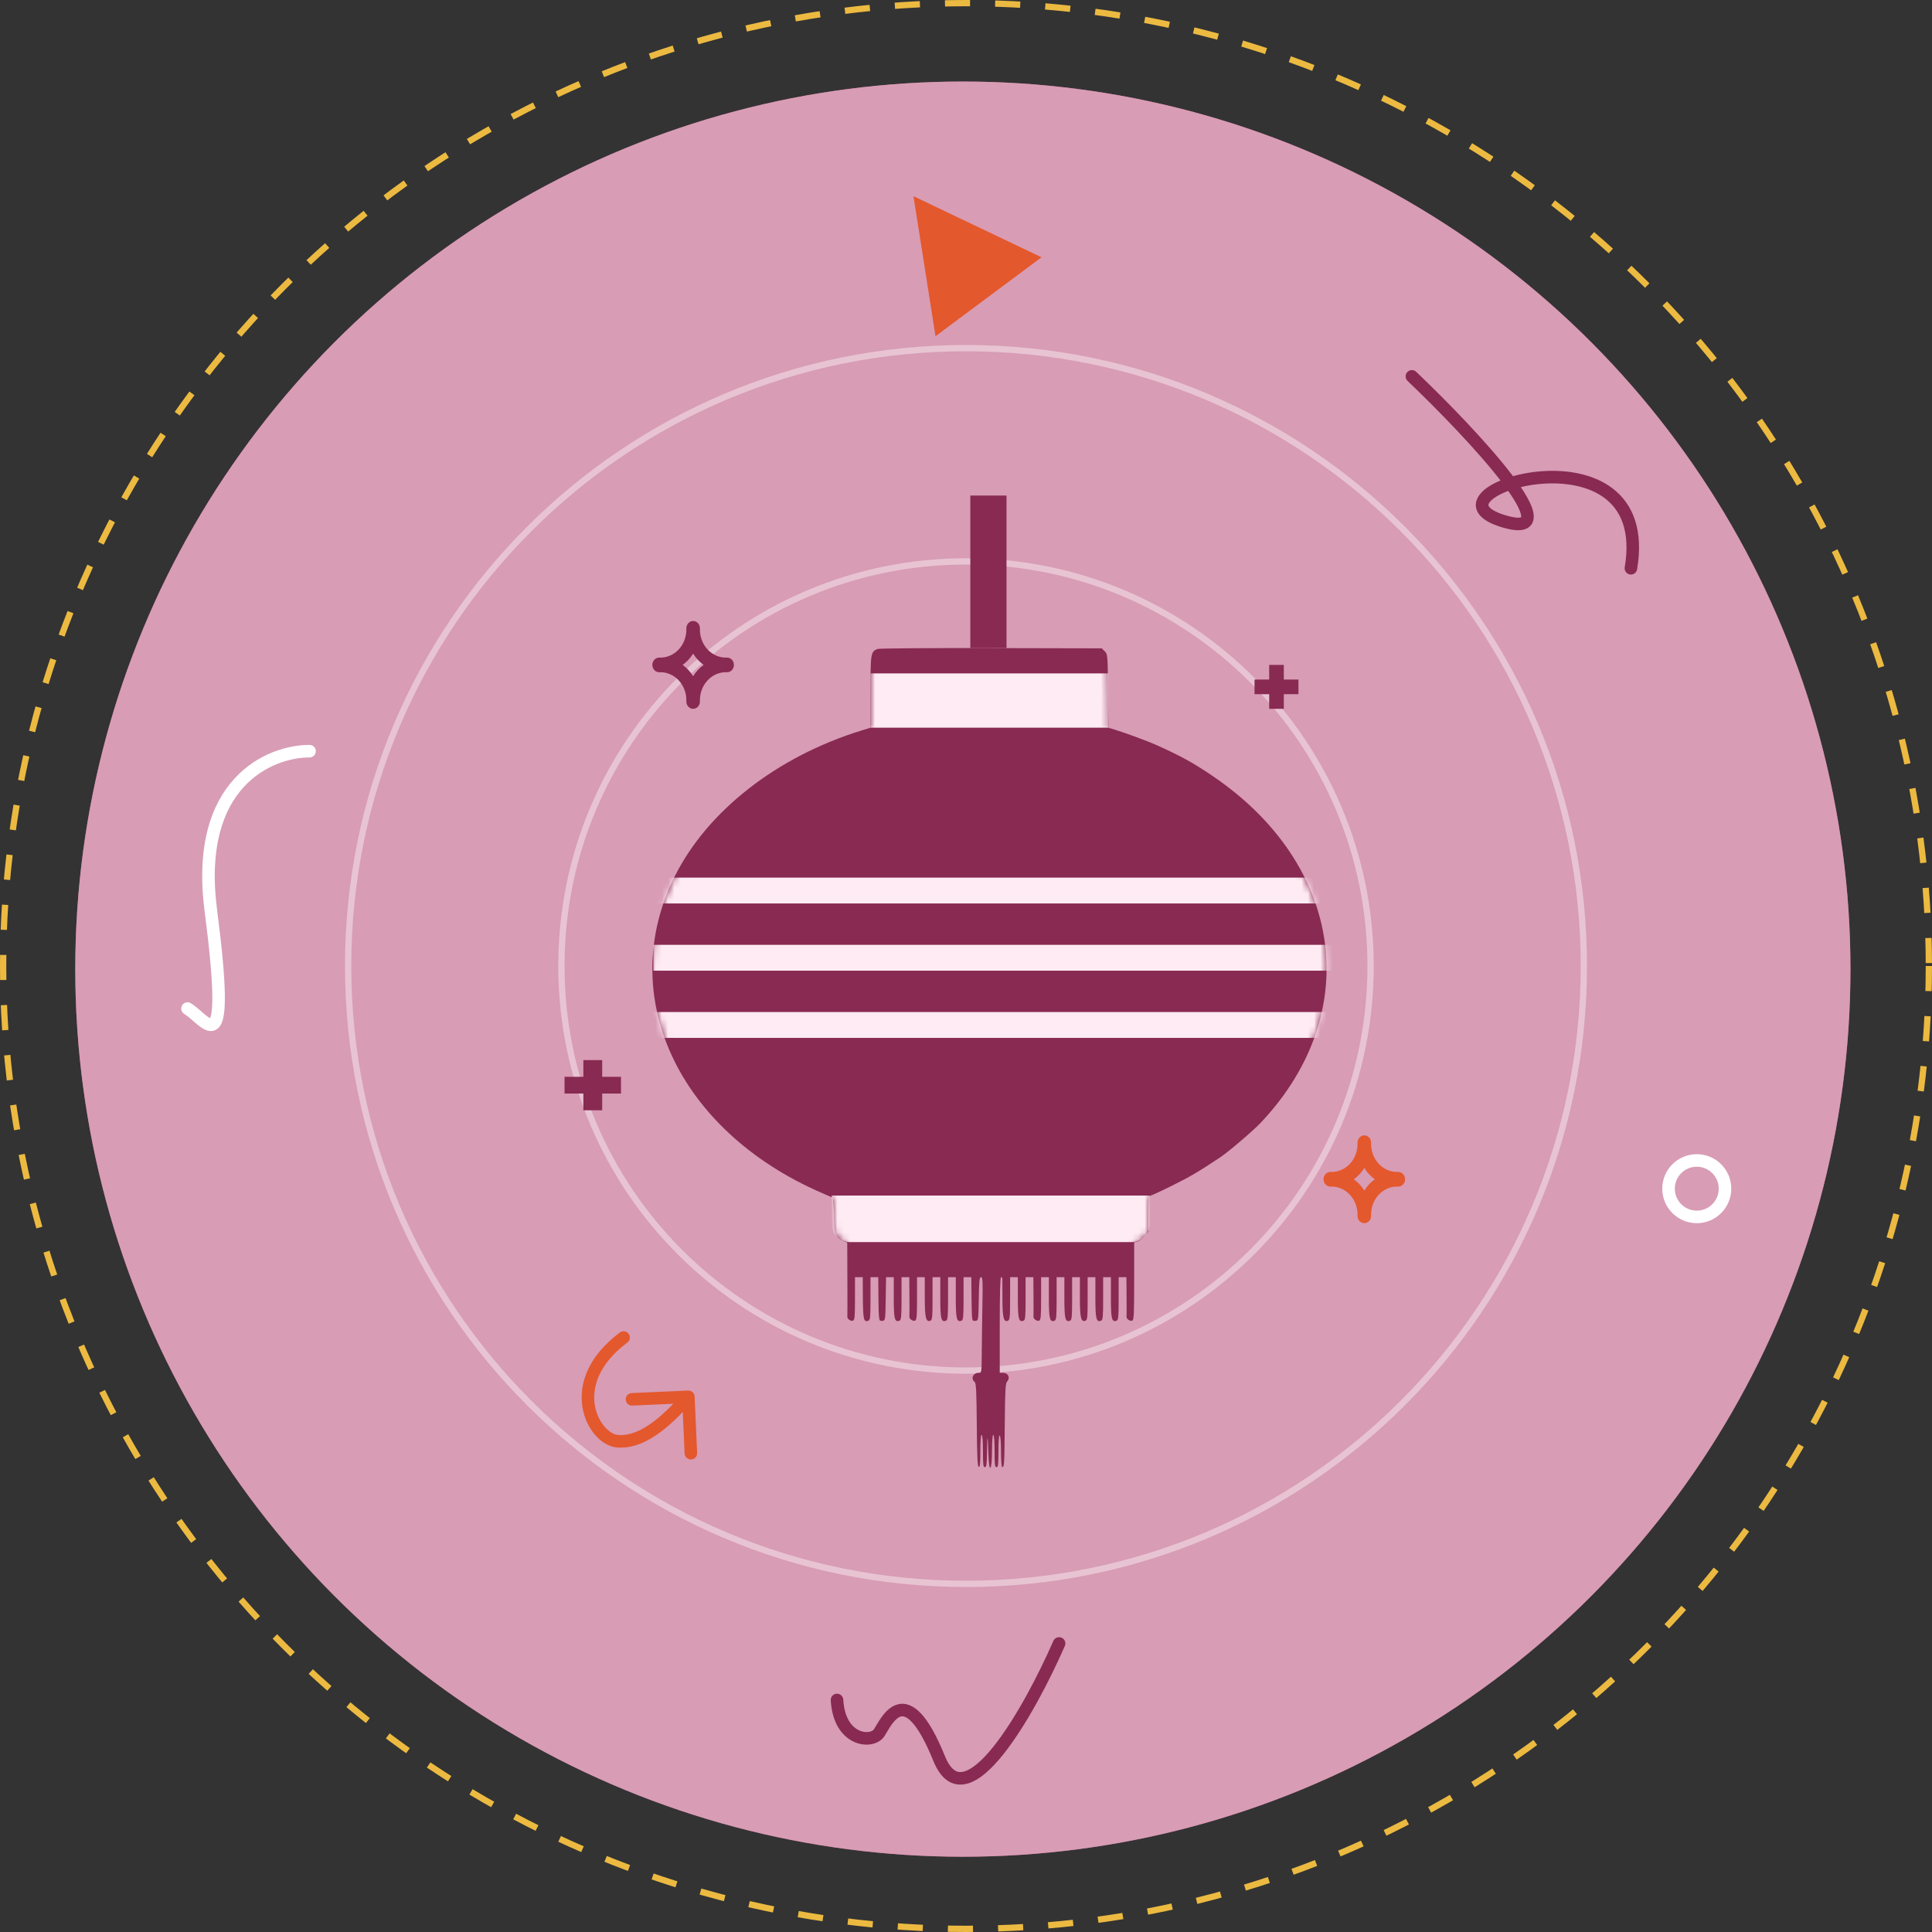 <svg width="308" height="308" viewBox="0 0 308 308" fill="none" xmlns="http://www.w3.org/2000/svg">
<rect x="0" y="0" width="308" height="308" fill="#333333" stroke="none"/>
<circle cx="154" cy="154" r="153.5" stroke="#ECBA41" stroke-dasharray="4 4"/>
<circle cx="153.5" cy="154.5" r="141.5" fill="#B05D80"/>
<circle cx="153.5" cy="154.5" r="141.5" fill="#D89CB5"/>
<path opacity="0.4" fill-rule="evenodd" clip-rule="evenodd" d="M252 154C252 208.124 208.124 252 154 252C99.876 252 56 208.124 56 154C56 99.876 99.876 56 154 56C208.124 56 252 99.876 252 154ZM253 154C253 208.676 208.676 253 154 253C99.324 253 55 208.676 55 154C55 99.324 99.324 55 154 55C208.676 55 253 99.324 253 154ZM218 154C218 189.346 189.346 218 154 218C118.654 218 90 189.346 90 154C90 118.654 118.654 90 154 90C189.346 90 218 118.654 218 154ZM219 154C219 189.898 189.898 219 154 219C118.101 219 89 189.898 89 154C89 118.101 118.101 89 154 89C189.898 89 219 118.101 219 154Z" fill="white"/>
<path d="M96 169H93V171.667H90V174.333H93V177H96V174.333H99V171.667H96V169Z" fill="#882A52"/>
<path d="M202.333 113H204.667V110.667H207V108.333H204.667V106H202.333V108.333H200V110.667H202.333V113Z" fill="#882A52"/>
<path d="M110.5 113C110.787 113 111.063 112.877 111.266 112.658C111.469 112.44 111.583 112.143 111.583 111.833C111.529 110.579 111.969 109.358 112.793 108.47C113.618 107.582 114.752 107.108 115.917 107.167C116.515 107.167 117 106.644 117 106C117 105.356 116.515 104.833 115.917 104.833C114.752 104.892 113.618 104.418 112.793 103.53C111.969 102.642 111.529 101.421 111.583 100.167C111.583 99.522 111.098 99 110.5 99C109.902 99 109.417 99.522 109.417 100.167C109.471 101.421 109.031 102.642 108.207 103.53C107.382 104.418 106.248 104.892 105.083 104.833C104.485 104.833 104 105.356 104 106C104 106.644 104.485 107.167 105.083 107.167C106.248 107.108 107.382 107.582 108.207 108.47C109.031 109.358 109.471 110.579 109.417 111.833C109.417 112.143 109.531 112.44 109.734 112.658C109.937 112.877 110.213 113 110.5 113ZM110.5 104.196C110.942 104.911 111.511 105.525 112.175 106C111.511 106.476 110.942 107.089 110.5 107.804C110.058 107.089 109.489 106.476 108.825 106C109.489 105.525 110.058 104.911 110.5 104.196Z" fill="#882A52"/>
<path d="M219.427 185.87L219.427 185.87C220.344 186.858 221.613 187.395 222.927 187.333C223.211 187.339 223.5 187.601 223.5 188C223.5 188.399 223.211 188.661 222.927 188.667C221.613 188.605 220.344 189.142 219.427 190.13L219.427 190.13C218.511 191.116 218.027 192.464 218.083 193.843C218.079 194.241 217.786 194.5 217.5 194.5C217.214 194.5 216.921 194.241 216.917 193.843C216.973 192.464 216.489 191.116 215.573 190.13L215.573 190.13C214.656 189.142 213.387 188.605 212.073 188.667C211.789 188.661 211.5 188.399 211.5 188C211.5 187.601 211.789 187.339 212.073 187.333C213.387 187.395 214.656 186.858 215.573 185.87L215.573 185.87C216.489 184.884 216.973 183.536 216.917 182.157C216.921 181.759 217.214 181.5 217.5 181.5C217.786 181.5 218.079 181.759 218.083 182.157C218.027 183.536 218.511 184.884 219.427 185.87ZM217.075 190.066L217.5 190.755L217.925 190.066C218.333 189.406 218.858 188.842 219.466 188.406L220.033 188L219.466 187.594C218.858 187.158 218.333 186.594 217.925 185.934L217.5 185.245L217.075 185.934C216.667 186.594 216.142 187.158 215.534 187.594L214.967 188L215.534 188.406C216.142 188.842 216.667 189.406 217.075 190.066Z" fill="#E4582D" stroke="#E4582D"/>
<path fill-rule="evenodd" clip-rule="evenodd" d="M176.116 103.828C176.58 104.291 176.586 104.372 176.646 110.159L176.707 116.021L177.745 116.329C179.156 116.748 183.042 118.179 184.253 118.726C188.323 120.562 190.152 121.566 193.276 123.681C214.202 137.845 217.508 161.463 201.013 178.958C199.784 180.262 195.861 183.612 194.512 184.51C191.078 186.796 189.793 187.553 186.907 188.99C185.104 189.888 183.504 190.623 183.352 190.623C183.135 190.623 183.076 191.233 183.076 193.501V196.378L182.456 197.085C182.115 197.474 181.605 197.849 181.323 197.92L180.81 198.049V204.233C180.81 209.563 180.767 210.434 180.498 210.537C180.146 210.672 179.554 210.263 179.595 209.913C179.61 209.787 179.611 208.315 179.598 206.644L179.573 203.605H178.955H178.337V207.011C178.337 209.861 178.286 210.437 178.025 210.537C177.24 210.838 177.101 210.286 177.101 206.876V203.605H176.483H175.864V207.011C175.864 209.861 175.814 210.437 175.553 210.537C174.768 210.838 174.628 210.286 174.628 206.876V203.605H174.01H173.392V207.011C173.392 209.982 173.349 210.434 173.053 210.547C172.333 210.824 172.155 210.076 172.155 206.759V203.605H171.537H170.919V207.011C170.919 209.861 170.868 210.437 170.607 210.537C169.822 210.838 169.683 210.286 169.683 206.876V203.605H169.065H168.446V207.011C168.446 209.861 168.396 210.437 168.135 210.537C167.35 210.838 167.21 210.286 167.21 206.876V203.605H166.592H165.974V207.011C165.974 209.861 165.923 210.437 165.662 210.537C165.31 210.672 164.718 210.263 164.759 209.913C164.774 209.787 164.775 208.315 164.762 206.644L164.737 203.605H164.119H163.501V207.011C163.501 209.861 163.45 210.437 163.189 210.537C162.404 210.838 162.265 210.286 162.265 206.876V203.605H161.647H161.029V207.011C161.029 209.982 160.985 210.434 160.69 210.547C159.997 210.813 159.815 210.085 159.81 207.032C159.807 205.43 159.802 204.004 159.799 203.862C159.795 203.721 159.699 203.605 159.586 203.605C159.452 203.605 159.38 206.283 159.38 211.229V218.853H159.854C160.735 218.853 161.107 219.638 160.529 220.279C160.291 220.542 160.225 221.814 160.181 226.992C160.125 233.463 160.099 233.895 159.77 233.895C159.669 233.895 159.586 232.787 159.586 231.434C159.586 230.016 159.499 228.92 159.38 228.846C159.247 228.764 159.174 229.634 159.174 231.307C159.174 233.47 159.123 233.895 158.865 233.895C158.607 233.895 158.556 233.471 158.556 231.319C158.556 229.739 158.476 228.743 158.35 228.743C158.223 228.743 158.144 229.745 158.144 231.336C158.144 234.59 157.664 234.995 157.573 231.817C157.484 228.683 157.388 228.443 157.352 231.267C157.325 233.451 157.267 233.895 157.01 233.895C156.752 233.895 156.701 233.471 156.701 231.319C156.701 229.739 156.622 228.743 156.495 228.743C156.369 228.743 156.289 229.745 156.289 231.336C156.289 233.319 156.229 233.909 156.032 233.843C155.834 233.777 155.761 232.214 155.72 227.152C155.674 221.606 155.616 220.506 155.359 220.293C154.723 219.764 155.142 218.853 156.021 218.853C156.495 218.853 156.495 218.851 156.514 215.607C156.524 213.822 156.571 210.392 156.617 207.983C156.69 204.22 156.659 203.605 156.397 203.605C156.143 203.605 156.084 204.175 156.037 207.056C155.981 210.459 155.974 210.508 155.517 210.573C155.247 210.612 155.04 210.526 155.022 210.367C155.006 210.218 154.973 209.956 154.95 209.786C154.927 209.616 154.894 208.156 154.877 206.541L154.847 203.605H154.229H153.611V207.011C153.611 209.861 153.56 210.437 153.299 210.537C152.514 210.838 152.374 210.286 152.374 206.876V203.605H151.756H151.138V207.011C151.138 209.861 151.087 210.437 150.826 210.537C150.041 210.838 149.902 210.286 149.902 206.876V203.605H149.283H148.665V207.011C148.665 209.982 148.622 210.434 148.326 210.547C147.606 210.824 147.429 210.076 147.429 206.759V203.605H146.811H146.193V207.011C146.193 209.861 146.142 210.437 145.881 210.537C145.529 210.672 144.937 210.263 144.978 209.913C144.993 209.787 144.994 208.315 144.981 206.644L144.956 203.605H144.338H143.72V207.011C143.72 209.861 143.669 210.437 143.408 210.537C142.623 210.838 142.484 210.286 142.484 206.876V203.605H141.87H141.257L141.201 207.056C141.145 210.459 141.138 210.508 140.681 210.573C140.376 210.616 140.208 210.528 140.191 210.316C140.177 210.138 140.142 209.9 140.114 209.786C140.086 209.673 140.051 208.236 140.037 206.592L140.011 203.605H139.393H138.775V207.011C138.775 209.914 138.727 210.436 138.452 210.541C137.674 210.84 137.58 210.408 137.555 206.438L137.538 203.605H136.92H136.302V207.011C136.302 209.861 136.251 210.437 135.99 210.537C135.638 210.672 135.046 210.263 135.087 209.913C135.102 209.787 135.104 207.075 135.09 203.887L135.066 198.091L134.44 197.832C133.345 197.378 133.005 196.727 133.004 195.077C133.003 194.271 132.945 193.008 132.874 192.272L132.747 190.932L130.97 190.161C108.042 180.205 98.069 158.669 107.588 139.671C112.815 129.239 123.917 120.584 137.384 116.443L138.775 116.015V110.299C138.775 104.153 138.817 103.891 139.878 103.459C140.121 103.36 148.269 103.297 157.983 103.319L175.647 103.359L176.116 103.828Z" fill="#882A52"/>
<mask id="mask0_248_6517" style="mask-type:alpha" maskUnits="userSpaceOnUse" x="104" y="103" width="108" height="131">
<path fill-rule="evenodd" clip-rule="evenodd" d="M176.116 103.828C176.58 104.291 176.586 104.372 176.646 110.159L176.707 116.021L177.745 116.329C179.156 116.748 183.042 118.179 184.253 118.726C188.323 120.562 190.152 121.566 193.276 123.681C214.202 137.845 217.508 161.463 201.013 178.958C199.784 180.262 195.861 183.612 194.512 184.51C191.078 186.796 189.793 187.553 186.907 188.99C185.104 189.888 183.504 190.623 183.352 190.623C183.135 190.623 183.076 191.233 183.076 193.501V196.378L182.456 197.085C182.115 197.474 181.605 197.849 181.323 197.92L180.81 198.049V204.233C180.81 209.563 180.767 210.434 180.498 210.537C180.146 210.672 179.554 210.263 179.595 209.913C179.61 209.787 179.611 208.315 179.598 206.644L179.573 203.605H178.955H178.337V207.011C178.337 209.861 178.286 210.437 178.025 210.537C177.24 210.838 177.101 210.286 177.101 206.876V203.605H176.483H175.864V207.011C175.864 209.861 175.814 210.437 175.553 210.537C174.768 210.838 174.628 210.286 174.628 206.876V203.605H174.01H173.392V207.011C173.392 209.982 173.349 210.434 173.053 210.547C172.333 210.824 172.155 210.076 172.155 206.759V203.605H171.537H170.919V207.011C170.919 209.861 170.868 210.437 170.607 210.537C169.822 210.838 169.683 210.286 169.683 206.876V203.605H169.065H168.446V207.011C168.446 209.861 168.396 210.437 168.135 210.537C167.35 210.838 167.21 210.286 167.21 206.876V203.605H166.592H165.974V207.011C165.974 209.861 165.923 210.437 165.662 210.537C165.31 210.672 164.718 210.263 164.759 209.913C164.774 209.787 164.775 208.315 164.762 206.644L164.737 203.605H164.119H163.501V207.011C163.501 209.861 163.45 210.437 163.189 210.537C162.404 210.838 162.265 210.286 162.265 206.876V203.605H161.647H161.029V207.011C161.029 209.982 160.985 210.434 160.69 210.547C159.997 210.813 159.815 210.085 159.81 207.032C159.807 205.43 159.802 204.004 159.799 203.862C159.795 203.721 159.699 203.605 159.586 203.605C159.452 203.605 159.38 206.283 159.38 211.229V218.853H159.854C160.735 218.853 161.107 219.638 160.529 220.279C160.291 220.542 160.225 221.814 160.181 226.992C160.125 233.463 160.099 233.895 159.77 233.895C159.669 233.895 159.586 232.787 159.586 231.434C159.586 230.016 159.499 228.92 159.38 228.846C159.247 228.764 159.174 229.634 159.174 231.307C159.174 233.47 159.123 233.895 158.865 233.895C158.607 233.895 158.556 233.471 158.556 231.319C158.556 229.739 158.476 228.743 158.35 228.743C158.223 228.743 158.144 229.745 158.144 231.336C158.144 234.59 157.664 234.995 157.573 231.817C157.484 228.683 157.388 228.443 157.352 231.267C157.325 233.451 157.267 233.895 157.01 233.895C156.752 233.895 156.701 233.471 156.701 231.319C156.701 229.739 156.622 228.743 156.495 228.743C156.369 228.743 156.289 229.745 156.289 231.336C156.289 233.319 156.229 233.909 156.032 233.843C155.834 233.777 155.761 232.214 155.72 227.152C155.674 221.606 155.616 220.506 155.359 220.293C154.723 219.764 155.142 218.853 156.021 218.853C156.495 218.853 156.495 218.851 156.514 215.607C156.524 213.822 156.571 210.392 156.617 207.983C156.69 204.22 156.659 203.605 156.397 203.605C156.143 203.605 156.084 204.175 156.037 207.056C155.981 210.459 155.974 210.508 155.517 210.573C155.247 210.612 155.04 210.526 155.022 210.367C155.006 210.218 154.973 209.956 154.95 209.786C154.927 209.616 154.894 208.156 154.877 206.541L154.847 203.605H154.229H153.611V207.011C153.611 209.861 153.56 210.437 153.299 210.537C152.514 210.838 152.374 210.286 152.374 206.876V203.605H151.756H151.138V207.011C151.138 209.861 151.087 210.437 150.826 210.537C150.041 210.838 149.902 210.286 149.902 206.876V203.605H149.283H148.665V207.011C148.665 209.982 148.622 210.434 148.326 210.547C147.606 210.824 147.429 210.076 147.429 206.759V203.605H146.811H146.193V207.011C146.193 209.861 146.142 210.437 145.881 210.537C145.529 210.672 144.937 210.263 144.978 209.913C144.993 209.787 144.994 208.315 144.981 206.644L144.956 203.605H144.338H143.72V207.011C143.72 209.861 143.669 210.437 143.408 210.537C142.623 210.838 142.484 210.286 142.484 206.876V203.605H141.87H141.257L141.201 207.056C141.145 210.459 141.138 210.508 140.681 210.573C140.376 210.616 140.208 210.528 140.191 210.316C140.177 210.138 140.142 209.9 140.114 209.786C140.086 209.673 140.051 208.236 140.037 206.592L140.011 203.605H139.393H138.775V207.011C138.775 209.914 138.727 210.436 138.452 210.541C137.674 210.84 137.58 210.408 137.555 206.438L137.538 203.605H136.92H136.302V207.011C136.302 209.861 136.251 210.437 135.99 210.537C135.638 210.672 135.046 210.263 135.087 209.913C135.102 209.787 135.104 207.075 135.09 203.887L135.066 198.091L134.44 197.832C133.345 197.378 133.005 196.727 133.004 195.077C133.003 194.271 132.945 193.008 132.874 192.272L132.747 190.932L130.97 190.161C108.042 180.205 98.069 158.669 107.588 139.671C112.815 129.239 123.917 120.584 137.384 116.443L138.775 116.015V110.299C138.775 104.153 138.817 103.891 139.878 103.459C140.121 103.36 148.269 103.297 157.983 103.319L175.647 103.359L176.116 103.828Z" fill="#882A52"/>
</mask>
<g mask="url(#mask0_248_6517)">
<path fill-rule="evenodd" clip-rule="evenodd" d="M213.366 144.031H104.157V139.91H213.366V144.031ZM213.366 154.745H104.157V150.624H213.366V154.745ZM104.157 165.46H213.366V161.339H104.157V165.46Z" fill="#FFEBF3"/>
<path d="M132.593 190.599H183.282V195.132C183.282 196.725 181.991 198.017 180.398 198.017H135.478C133.885 198.017 132.593 196.725 132.593 195.132V190.599Z" fill="#FFEBF3"/>
<rect x="138.775" y="107.353" width="37.914" height="8.654" fill="#FFEBF3"/>
</g>
<line x1="157.574" y1="103.314" x2="157.574" y2="79" stroke="#882A52" stroke-width="5.77"/>
<path d="M146.908 33L164.111 41.204L149.87 51.808L146.908 33Z" fill="#E4582D" stroke="#E4582D" stroke-width="2" stroke-linecap="round"/>
<path d="M49.347 120.753C49.9 120.755 50.348 120.308 50.349 119.756C50.351 119.203 49.904 118.755 49.352 118.753L49.347 120.753ZM33.605 145.078L34.596 144.95L33.605 145.078ZM30.403 159.926C29.928 159.643 29.315 159.799 29.032 160.273C28.749 160.747 28.904 161.361 29.379 161.644L30.403 159.926ZM49.352 118.753C45.952 118.746 41.071 120.086 37.376 124.126C33.656 128.194 31.273 134.851 32.613 145.206L34.596 144.95C33.311 135.012 35.63 128.999 38.852 125.475C42.101 121.923 46.405 120.747 49.347 120.753L49.352 118.753ZM32.613 145.206C33.432 151.539 33.798 155.762 33.844 158.511C33.868 159.887 33.81 160.857 33.701 161.521C33.647 161.851 33.584 162.082 33.524 162.238C33.463 162.397 33.418 162.445 33.42 162.443C33.433 162.428 33.485 162.389 33.563 162.374C33.627 162.362 33.647 162.379 33.594 162.362C33.459 162.319 33.225 162.183 32.861 161.894C32.506 161.612 32.153 161.29 31.726 160.922C31.325 160.578 30.87 160.205 30.403 159.926L29.379 161.644C29.686 161.827 30.03 162.102 30.422 162.439C30.788 162.753 31.223 163.147 31.617 163.46C32.003 163.767 32.481 164.107 32.99 164.269C33.259 164.354 33.584 164.405 33.931 164.34C34.294 164.272 34.608 164.092 34.859 163.831C35.318 163.355 35.545 162.638 35.675 161.844C35.812 161.011 35.868 159.906 35.844 158.477C35.795 155.613 35.418 151.301 34.596 144.95L32.613 145.206Z" fill="white"/>
<path d="M110.739 222.637C110.714 222.086 110.247 221.658 109.696 221.683L100.704 222.082C100.153 222.107 99.725 222.574 99.75 223.125C99.774 223.677 100.241 224.105 100.793 224.08L108.785 223.725L109.14 231.717C109.165 232.269 109.632 232.696 110.184 232.672C110.735 232.647 111.163 232.18 111.138 231.628L110.739 222.637ZM109.734 222.688L108.996 222.013L108.996 222.013L109.734 222.688ZM98.444 229.761L98.526 228.764L98.444 229.761ZM100.01 214.032C100.452 213.701 100.542 213.075 100.212 212.632C99.881 212.19 99.254 212.1 98.812 212.43L100.01 214.032ZM109.002 222.007L108.996 222.013L110.472 223.363L110.478 223.357L109.002 222.007ZM108.996 222.013C107.682 223.449 106.04 225.24 104.189 226.634C102.326 228.037 100.403 228.919 98.526 228.764L98.362 230.757C100.967 230.972 103.384 229.743 105.392 228.231C107.414 226.709 109.175 224.78 110.472 223.363L108.996 222.013ZM98.526 228.764C97.912 228.714 97.106 228.29 96.361 227.418C95.632 226.565 95.038 225.364 94.819 223.954C94.391 221.195 95.387 217.488 100.01 214.032L98.812 212.43C93.697 216.254 92.283 220.654 92.843 224.26C93.118 226.033 93.868 227.579 94.84 228.718C95.797 229.837 97.05 230.65 98.362 230.757L98.526 228.764Z" fill="#E4582D"/>
<path d="M225.774 59.277C225.374 58.896 224.741 58.911 224.36 59.31C223.979 59.71 223.994 60.343 224.394 60.724L225.774 59.277ZM239.521 83.04L239.222 83.995L239.521 83.04ZM259.014 90.43C258.922 90.974 259.288 91.49 259.833 91.583C260.377 91.675 260.894 91.308 260.986 90.764L259.014 90.43ZM224.394 60.724C229.206 65.312 235.665 71.936 239.468 76.935C240.417 78.183 241.184 79.307 241.715 80.258C242.266 81.244 242.494 81.921 242.511 82.31C242.519 82.481 242.481 82.503 242.504 82.47C242.534 82.428 242.544 82.462 242.398 82.496C242.035 82.58 241.246 82.533 239.82 82.086L239.222 83.995C240.692 84.455 241.927 84.657 242.848 84.445C243.345 84.33 243.812 84.08 244.132 83.631C244.446 83.192 244.53 82.685 244.509 82.221C244.47 81.338 244.037 80.314 243.461 79.282C242.866 78.217 242.038 77.01 241.06 75.724C237.157 70.594 230.603 63.882 225.774 59.277L224.394 60.724ZM239.82 82.086C238.968 81.819 238.362 81.54 237.951 81.274C237.536 81.005 237.374 80.786 237.317 80.66C237.268 80.555 237.184 80.264 237.843 79.681C238.48 79.118 239.575 78.536 241.019 78.061C242.445 77.591 244.143 77.247 245.925 77.118C249.523 76.855 253.283 77.473 255.871 79.452C258.372 81.364 259.983 84.71 259.014 90.43L260.986 90.764C262.049 84.489 260.307 80.326 257.085 77.863C253.951 75.466 249.621 74.843 245.78 75.123C243.842 75.264 241.983 75.637 240.393 76.161C238.82 76.679 237.44 77.368 236.518 78.183C235.618 78.979 234.893 80.174 235.499 81.495C235.768 82.082 236.258 82.56 236.865 82.953C237.476 83.348 238.263 83.694 239.222 83.995L239.82 82.086Z" fill="#882A52"/>
<circle cx="270.5" cy="189.5" r="4.5" stroke="white" stroke-width="2"/>
<path d="M169.757 262.4C169.978 261.894 169.747 261.305 169.241 261.083C168.735 260.862 168.146 261.093 167.925 261.599L169.757 262.4ZM149.718 280.345L150.645 279.97L149.718 280.345ZM134.436 270.951C134.406 270.4 133.934 269.978 133.382 270.008C132.831 270.039 132.409 270.511 132.439 271.062L134.436 270.951ZM167.925 261.599C165.638 266.829 161.966 273.956 158.377 278.443C157.484 279.56 156.614 280.489 155.791 281.18C154.959 281.877 154.231 282.284 153.621 282.435C153.052 282.576 152.585 282.499 152.149 282.195C151.672 281.863 151.141 281.195 150.645 279.97L148.791 280.721C149.363 282.132 150.086 283.196 151.006 283.836C151.966 284.505 153.037 284.64 154.102 284.376C155.126 284.122 156.127 283.508 157.076 282.712C158.034 281.908 158.995 280.871 159.938 279.693C163.694 274.998 167.449 267.679 169.757 262.4L167.925 261.599ZM150.645 279.97C149.295 276.637 148.049 274.488 146.87 273.213C145.672 271.916 144.401 271.388 143.128 271.708C141.981 271.997 141.145 272.916 140.586 273.679C140.292 274.08 140.037 274.491 139.827 274.844C139.603 275.22 139.454 275.484 139.324 275.685L141 276.776C141.159 276.532 141.359 276.179 141.545 275.868C141.744 275.534 141.961 275.186 142.199 274.861C142.707 274.168 143.187 273.756 143.616 273.648C143.921 273.571 144.488 273.581 145.401 274.57C146.334 275.579 147.472 277.462 148.791 280.721L150.645 279.97ZM139.324 275.685C139.23 275.828 138.979 276.025 138.514 276.1C138.065 276.173 137.499 276.114 136.931 275.844C135.844 275.329 134.603 273.958 134.436 270.951L132.439 271.062C132.637 274.622 134.178 276.752 136.074 277.651C136.996 278.088 137.971 278.215 138.834 278.074C139.681 277.937 140.514 277.521 141 276.776L139.324 275.685Z" fill="#882A52"/>
</svg>
